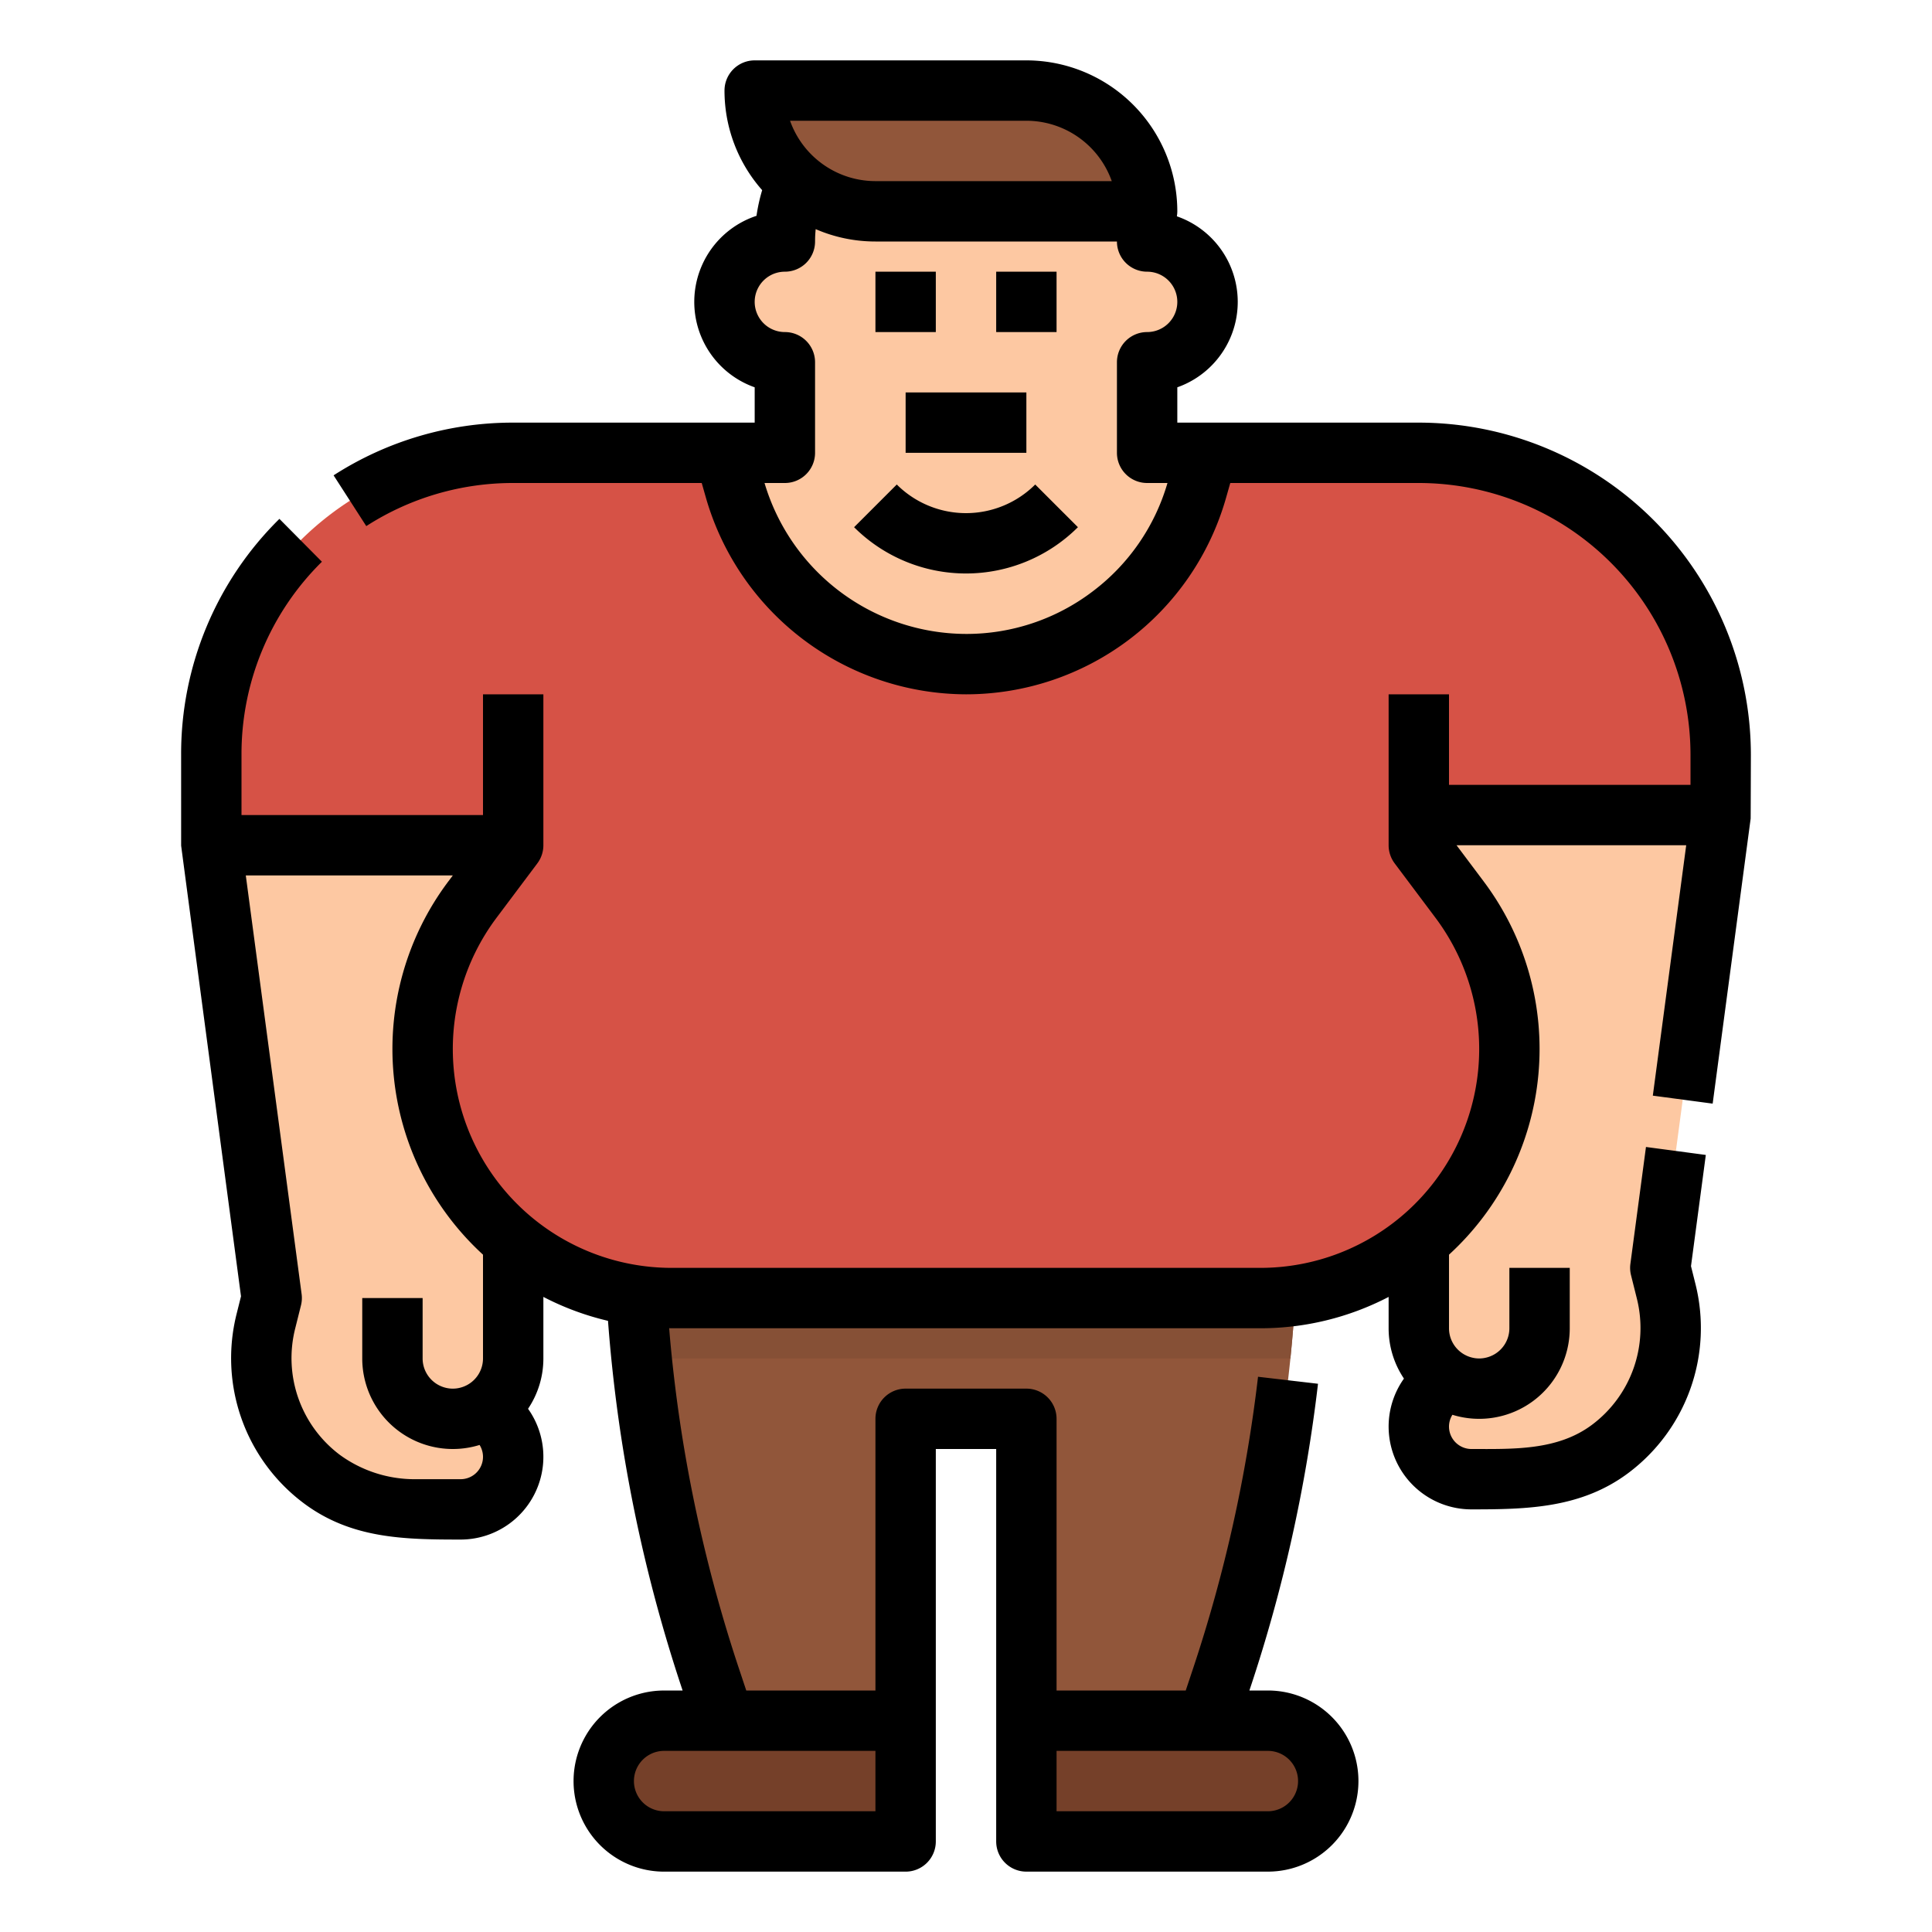 <svg height="512" viewBox="0 0 512 512" width="512" xmlns="http://www.w3.org/2000/svg"><g id="Filled_outline" data-name="Filled outline"><path d="m344 320a395.209 395.209 0 0 1 -2.03 40 394.544 394.544 0 0 1 -18.21 84.72l-3.76 11.28h-48v-80h-32v80h-48l-3.76-11.28a395.325 395.325 0 0 1 -15.15-61.55q-1.875-11.535-3.06-23.17a395.209 395.209 0 0 1 -2.03-40z" fill="#91563a"/><path d="m176 456h64a0 0 0 0 1 0 0v32a0 0 0 0 1 0 0h-64a16 16 0 0 1 -16-16 16 16 0 0 1 16-16z" fill="#754029"/><path d="m288 456h64a0 0 0 0 1 0 0v32a0 0 0 0 1 0 0h-64a16 16 0 0 1 -16-16 16 16 0 0 1 16-16z" fill="#754029" transform="matrix(-1 0 0 -1 624 944)"/><path d="m344 320a395.209 395.209 0 0 1 -2.03 40h-171.94a395.209 395.209 0 0 1 -2.03-40z" fill="#865036"/><path d="m376 120h-72v-24a16 16 0 0 0 16-16 16 16 0 0 0 -16-16 40 40 0 0 0 -40-40h-16a40 40 0 0 0 -40 40 16 16 0 0 0 -16 16 16 16 0 0 0 16 16v24h-72a80 80 0 0 0 -80 80v24h80v64h240v-72h80v-16a80 80 0 0 0 -80-80z" fill="#fdc8a2"/><path d="m376 120h-56l-2.813 9.847a63.637 63.637 0 0 1 -61.187 46.153 63.637 63.637 0 0 1 -61.187-46.153l-2.813-9.847h-56a80 80 0 0 0 -80 80v24h80v64h240v-72h80v-16a80 80 0 0 0 -80-80z" fill="#d65246"/><path d="m200 24h72a32 32 0 0 1 32 32 0 0 0 0 1 0 0h-72a32 32 0 0 1 -32-32 0 0 0 0 1 0 0z" fill="#91563a"/><path d="m456 216-16 120 1.541 6.164a40.107 40.107 0 0 1 -14.841 41.814 40.1 40.1 0 0 1 -24.069 8.022h-12.684a13.947 13.947 0 0 1 -13.947-13.947 13.947 13.947 0 0 1 9.537-13.232l14.463-4.821h-16a8 8 0 0 1 -8-8v-136z" fill="#fdc8a2"/><path d="m56 224 16 120-1.541 6.164a40.107 40.107 0 0 0 14.846 41.814 40.1 40.1 0 0 0 24.064 8.022h12.684a13.947 13.947 0 0 0 13.947-13.947 13.947 13.947 0 0 0 -9.537-13.232l-14.463-4.821h16a8 8 0 0 0 8-8v-136z" fill="#fdc8a2"/><path d="m386.8 238.4-10.8-14.4v-40h-240v40l-10.8 14.4a66 66 0 0 0 -13.2 39.6 66 66 0 0 0 66 66h156a66 66 0 0 0 66-66 66 66 0 0 0 -13.2-39.6z" fill="#d65246"/><path d="m464 200a88.1 88.1 0 0 0 -88-88h-64v-9.359a24.006 24.006 0 0 0 -.119-45.315 8.052 8.052 0 0 0 .119-1.326 40.045 40.045 0 0 0 -40-40h-72a8 8 0 0 0 -8 8 39.825 39.825 0 0 0 9.981 26.393 47.206 47.206 0 0 0 -1.5 6.8 24.016 24.016 0 0 0 -.481 45.449v9.358h-64a87.7 87.7 0 0 0 -47.595 13.971l8.664 13.451a71.737 71.737 0 0 1 38.931-11.422h49.963l1.155 4.049a71.948 71.948 0 0 0 68.882 51.951 71.64 71.64 0 0 0 68.884-51.956l1.153-4.044h49.963a72.081 72.081 0 0 1 72 72v8h-64v-24h-16v40a8 8 0 0 0 1.6 4.8l10.8 14.4a58 58 0 0 1 -46.4 92.8h-156a58 58 0 0 1 -46.4-92.8l10.8-14.4a8 8 0 0 0 1.6-4.8v-40h-16v32h-64v-16a71.5 71.5 0 0 1 21.312-51.133l-11.265-11.362a87.391 87.391 0 0 0 -26.047 62.495s.005 24.07.005 24.1c0 .119 15.863 119.437 15.863 119.437l-1.17 4.68a48.022 48.022 0 0 0 17.814 50.167c12.556 9.385 26.542 9.616 41.538 9.616a21.941 21.941 0 0 0 17.889-34.658 23.861 23.861 0 0 0 4.061-13.342v-16.307a73.421 73.421 0 0 0 17.127 6.343c.862 11.5 2.223 23.049 4.066 34.418a404.808 404.808 0 0 0 15.457 62.8l.25.75h-4.9a24 24 0 0 0 0 48h64a8 8 0 0 0 8-8v-104.004h16v104a8 8 0 0 0 8 8h64a24 24 0 0 0 0-48h-4.9l.25-.749a402.755 402.755 0 0 0 17.934-80.539l-15.892-1.857a386.725 386.725 0 0 1 -17.222 77.335l-1.937 5.81h-34.233v-72a8 8 0 0 0 -8-8h-32a8 8 0 0 0 -8 8v72h-34.233l-1.937-5.809a388.766 388.766 0 0 1 -14.844-60.3c-1.6-9.88-2.825-19.9-3.657-29.906.225 0 .446.017.671.017h156a73.518 73.518 0 0 0 34-8.307v8.305a23.858 23.858 0 0 0 4.061 13.341 21.942 21.942 0 0 0 17.889 34.659c14.622 0 29.024-.261 41.549-9.62a48.015 48.015 0 0 0 17.8-50.16l-1.169-4.678 3.929-29.467-15.859-2.115-4.131 30.983a8 8 0 0 0 .169 3l1.539 6.158a32.045 32.045 0 0 1 -11.865 33.472c-9.151 6.862-20.807 6.43-31.963 6.43a5.957 5.957 0 0 1 -5.95-5.95 5.89 5.89 0 0 1 .906-3.121 24 24 0 0 0 31.095-22.932v-16h-16v16a8 8 0 0 1 -16 0v-19.5a73.927 73.927 0 0 0 9.2-98.9l-7.2-9.6h60.862l-8.847 66.358 15.859 2.114s10.06-75.483 10.064-75.517c.019-.162.062-16.955.062-16.955zm-192-168a24.042 24.042 0 0 1 22.629 16h-62.629a24.042 24.042 0 0 1 -22.629-16zm17.5 124.782a55.231 55.231 0 0 1 -33.5 11.218 55.878 55.878 0 0 1 -53.391-40h5.391a8 8 0 0 0 8-8v-24a8 8 0 0 0 -8-8 8 8 0 1 1 0-16 8 8 0 0 0 8-8 32.365 32.365 0 0 1 .166-3.275 39.766 39.766 0 0 0 15.834 3.275h64a8 8 0 0 0 8 8 8 8 0 1 1 0 16 8 8 0 0 0 -8 8v24a8 8 0 0 0 8 8h5.391a55.236 55.236 0 0 1 -19.891 28.782zm46.5 307.218a8 8 0 0 1 0 16h-56v-16zm-104 0v16h-56a8 8 0 0 1 0-16zm-104-104a8 8 0 0 1 -16 0v-16h-16v16a24 24 0 0 0 31.094 22.929 5.923 5.923 0 0 1 -5.044 9.071h-12.68a33.639 33.639 0 0 1 -19.27-6.42 32.051 32.051 0 0 1 -11.879-33.48l1.54-6.161a8.006 8.006 0 0 0 .169-3l-14.792-110.939h54.862l-1.2 1.6a73.927 73.927 0 0 0 9.2 98.9z"/><path d="m232 72h16v16h-16z"/><path d="m264 72h16v16h-16z"/><path d="m240 104h32v16h-32z"/><path d="m237.657 128.4-11.314 11.314a41.991 41.991 0 0 0 59.314 0l-11.314-11.314a25.971 25.971 0 0 1 -36.686 0z"/></g></svg>